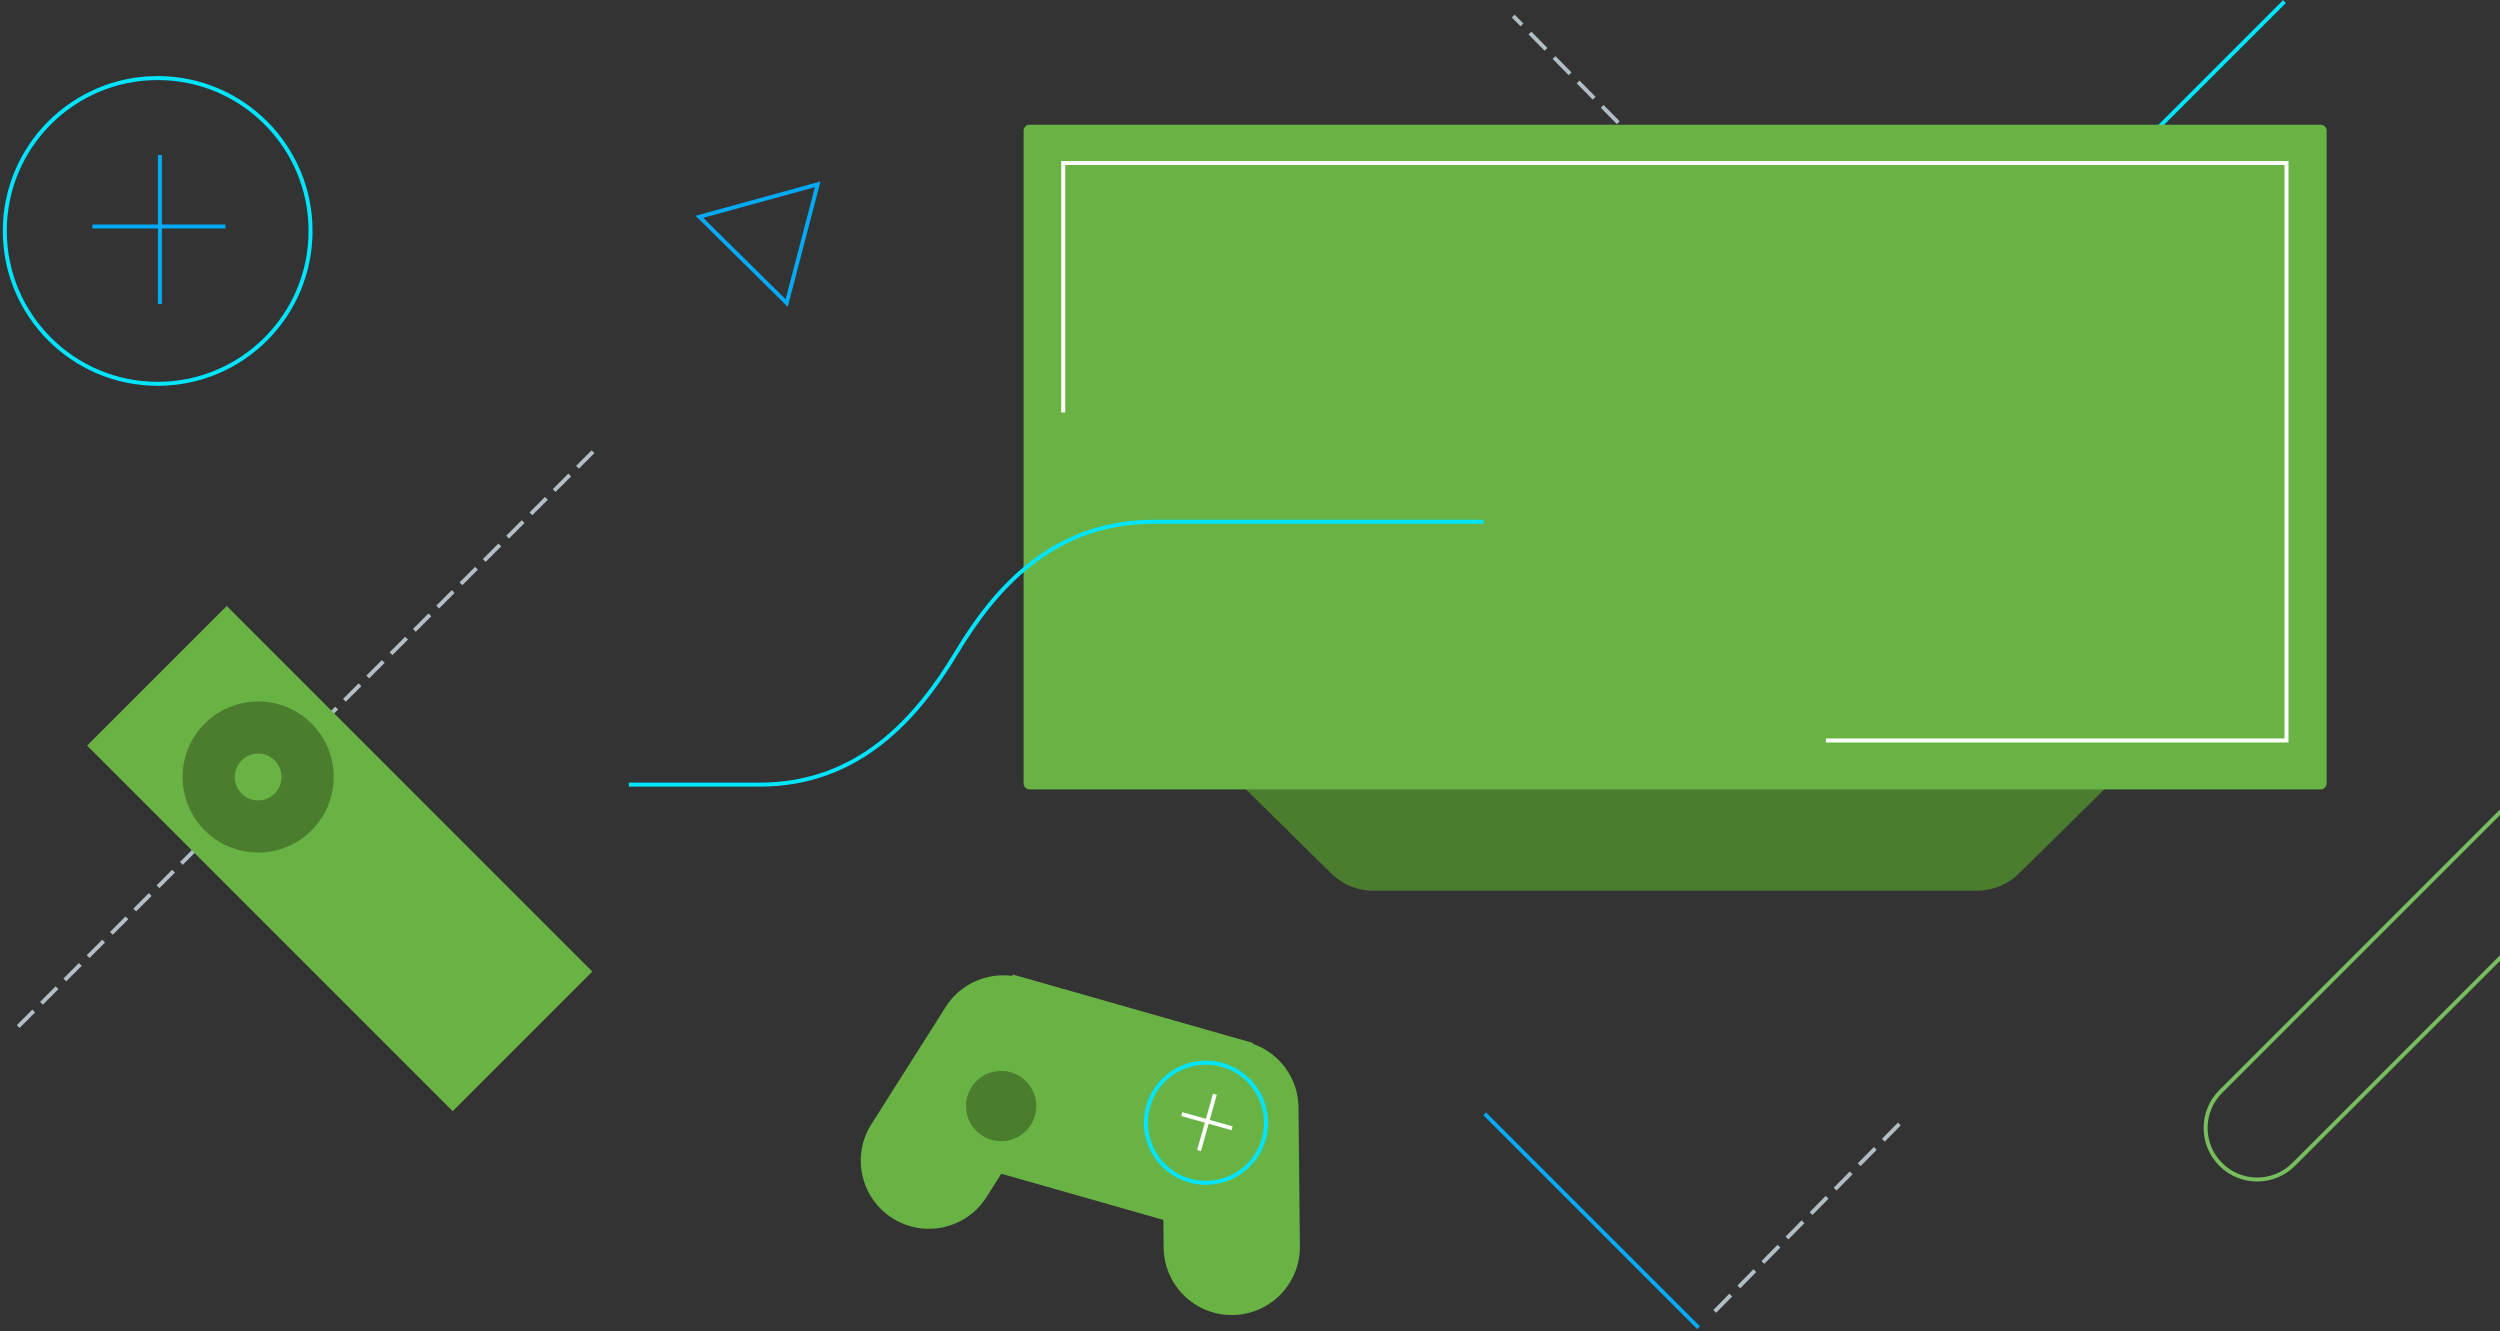 <svg width="815" height="434" xmlns="http://www.w3.org/2000/svg"><rect width="100%" height="100%" fill="#333333" stroke="none"/><g fill="none" fill-rule="evenodd"><path d="M616.007 129.227L744.736.527" stroke="#00E5FF" stroke-width="1.3"/><path d="M52.131 50.53v48.544M30.125 73.831H73.49" stroke="#02A9F4" stroke-width="1.3"/><path d="M101.241 75.287c0 27.524-22.313 49.838-49.838 49.838-27.525 0-49.838-22.314-49.838-49.838S23.878 25.45 51.403 25.45c27.525 0 49.838 22.314 49.838 49.838z" stroke="#00E5FF" stroke-width="1.3"/><path stroke="#02A9F4" stroke-width="1.3" d="M256.459 98.785l10.109-38.697L228 70.682z"/><path d="M559 427.507l61.493-62.419M606.055 119.68L493.305 5.233" stroke="#B0BEC5" stroke-width="1.3" stroke-dasharray="7.457,3.729"/><path d="M644.55 290.35H447.626a19.395 19.395 0 0 1-13.611-5.577l-29.411-28.978h282.968l-29.411 28.978a19.395 19.395 0 0 1-13.611 5.578" fill="#4B7D2F"/><path d="M756.495 257.347H335.68a1.986 1.986 0 0 1-1.986-1.985V42.642c0-1.096.89-1.984 1.986-1.984h420.815c1.097 0 1.986.888 1.986 1.985v212.719a1.985 1.985 0 0 1-1.986 1.985" fill="#69B344"/><path stroke="#FFF" stroke-width="1.3" d="M346.61 134.467V53.141h398.788v188.253H595.232"/><path d="M484 363.088l69.735 69.735" stroke="#02A9F4" stroke-width="1.3"/><path d="M193.325 147.262L3.601 336.987" stroke="#B0BEC5" stroke-width="1.3" stroke-dasharray="7.163,3.581"/><path d="M483.611 170.088H376.2c-32.98 0-51.814 21.65-64.532 42.851-12.72 21.2-31.827 42.849-63.916 42.849H205" stroke="#00E5FF" stroke-width="1.3"/><path fill="#69B344" d="M193.095 316.727l-45.517 45.517L28.4 243.067l45.518-45.517z"/><path d="M84.155 228.68a24.54 24.54 0 0 0-17.411 7.213c-9.616 9.615-9.616 25.206 0 34.822a24.544 24.544 0 0 0 17.41 7.21 24.544 24.544 0 0 0 17.412-7.21c9.616-9.616 9.616-25.207 0-34.822a24.54 24.54 0 0 0-17.411-7.212m0 17a7.59 7.59 0 0 1 5.39 2.232c2.972 2.972 2.972 7.809 0 10.78a7.59 7.59 0 0 1-5.39 2.233 7.59 7.59 0 0 1-5.39-2.232c-2.972-2.972-2.972-7.81 0-10.781a7.59 7.59 0 0 1 5.39-2.232" fill="#4B7D2F"/><path d="M401.779 428.701c-12.265.123-22.307-9.72-22.43-21.985l-.453-45.238c-.123-12.264 9.72-22.307 21.985-22.429 12.265-.123 22.308 9.72 22.43 21.984l.453 45.238c.123 12.265-9.72 22.307-21.985 22.43M338.932 321.406c-10.36-6.565-24.081-3.49-30.647 6.87l-24.218 38.212c-6.567 10.36-3.491 24.08 6.869 30.648 10.36 6.565 24.081 3.49 30.647-6.87l24.219-38.212c6.566-10.36 3.49-24.081-6.87-30.647" fill="#69B344"/><path fill="#69B344" d="M391.05 401.045l-78.303-22.299 17.386-61.054 78.303 22.3z"/><path d="M334.48 352.471c4.473 4.471 4.473 11.721 0 16.192-4.471 4.472-11.721 4.472-16.192 0-4.472-4.471-4.472-11.721 0-16.192 4.47-4.472 11.72-4.472 16.193 0z" fill="#4B7D2F"/><path d="M396.057 356.732l-5.17 18.359M385.253 363.2l16.4 4.619" stroke="#FFF" stroke-width="1.3"/><path d="M411.993 371.326c-2.93 10.409-13.746 16.471-24.156 13.54-10.41-2.932-16.471-13.746-13.54-24.156 2.93-10.41 13.746-16.472 24.155-13.541 10.41 2.93 16.474 13.747 13.541 24.157z" stroke="#00E5FF" stroke-width="1.3"/><path d="M845.572 281.753L747.725 379.6c-6.563 6.564-17.206 6.564-23.77 0s-6.564-17.206 0-23.77l99.978-99.978" stroke="#76BE5E" stroke-width="1.3"/></g></svg>
